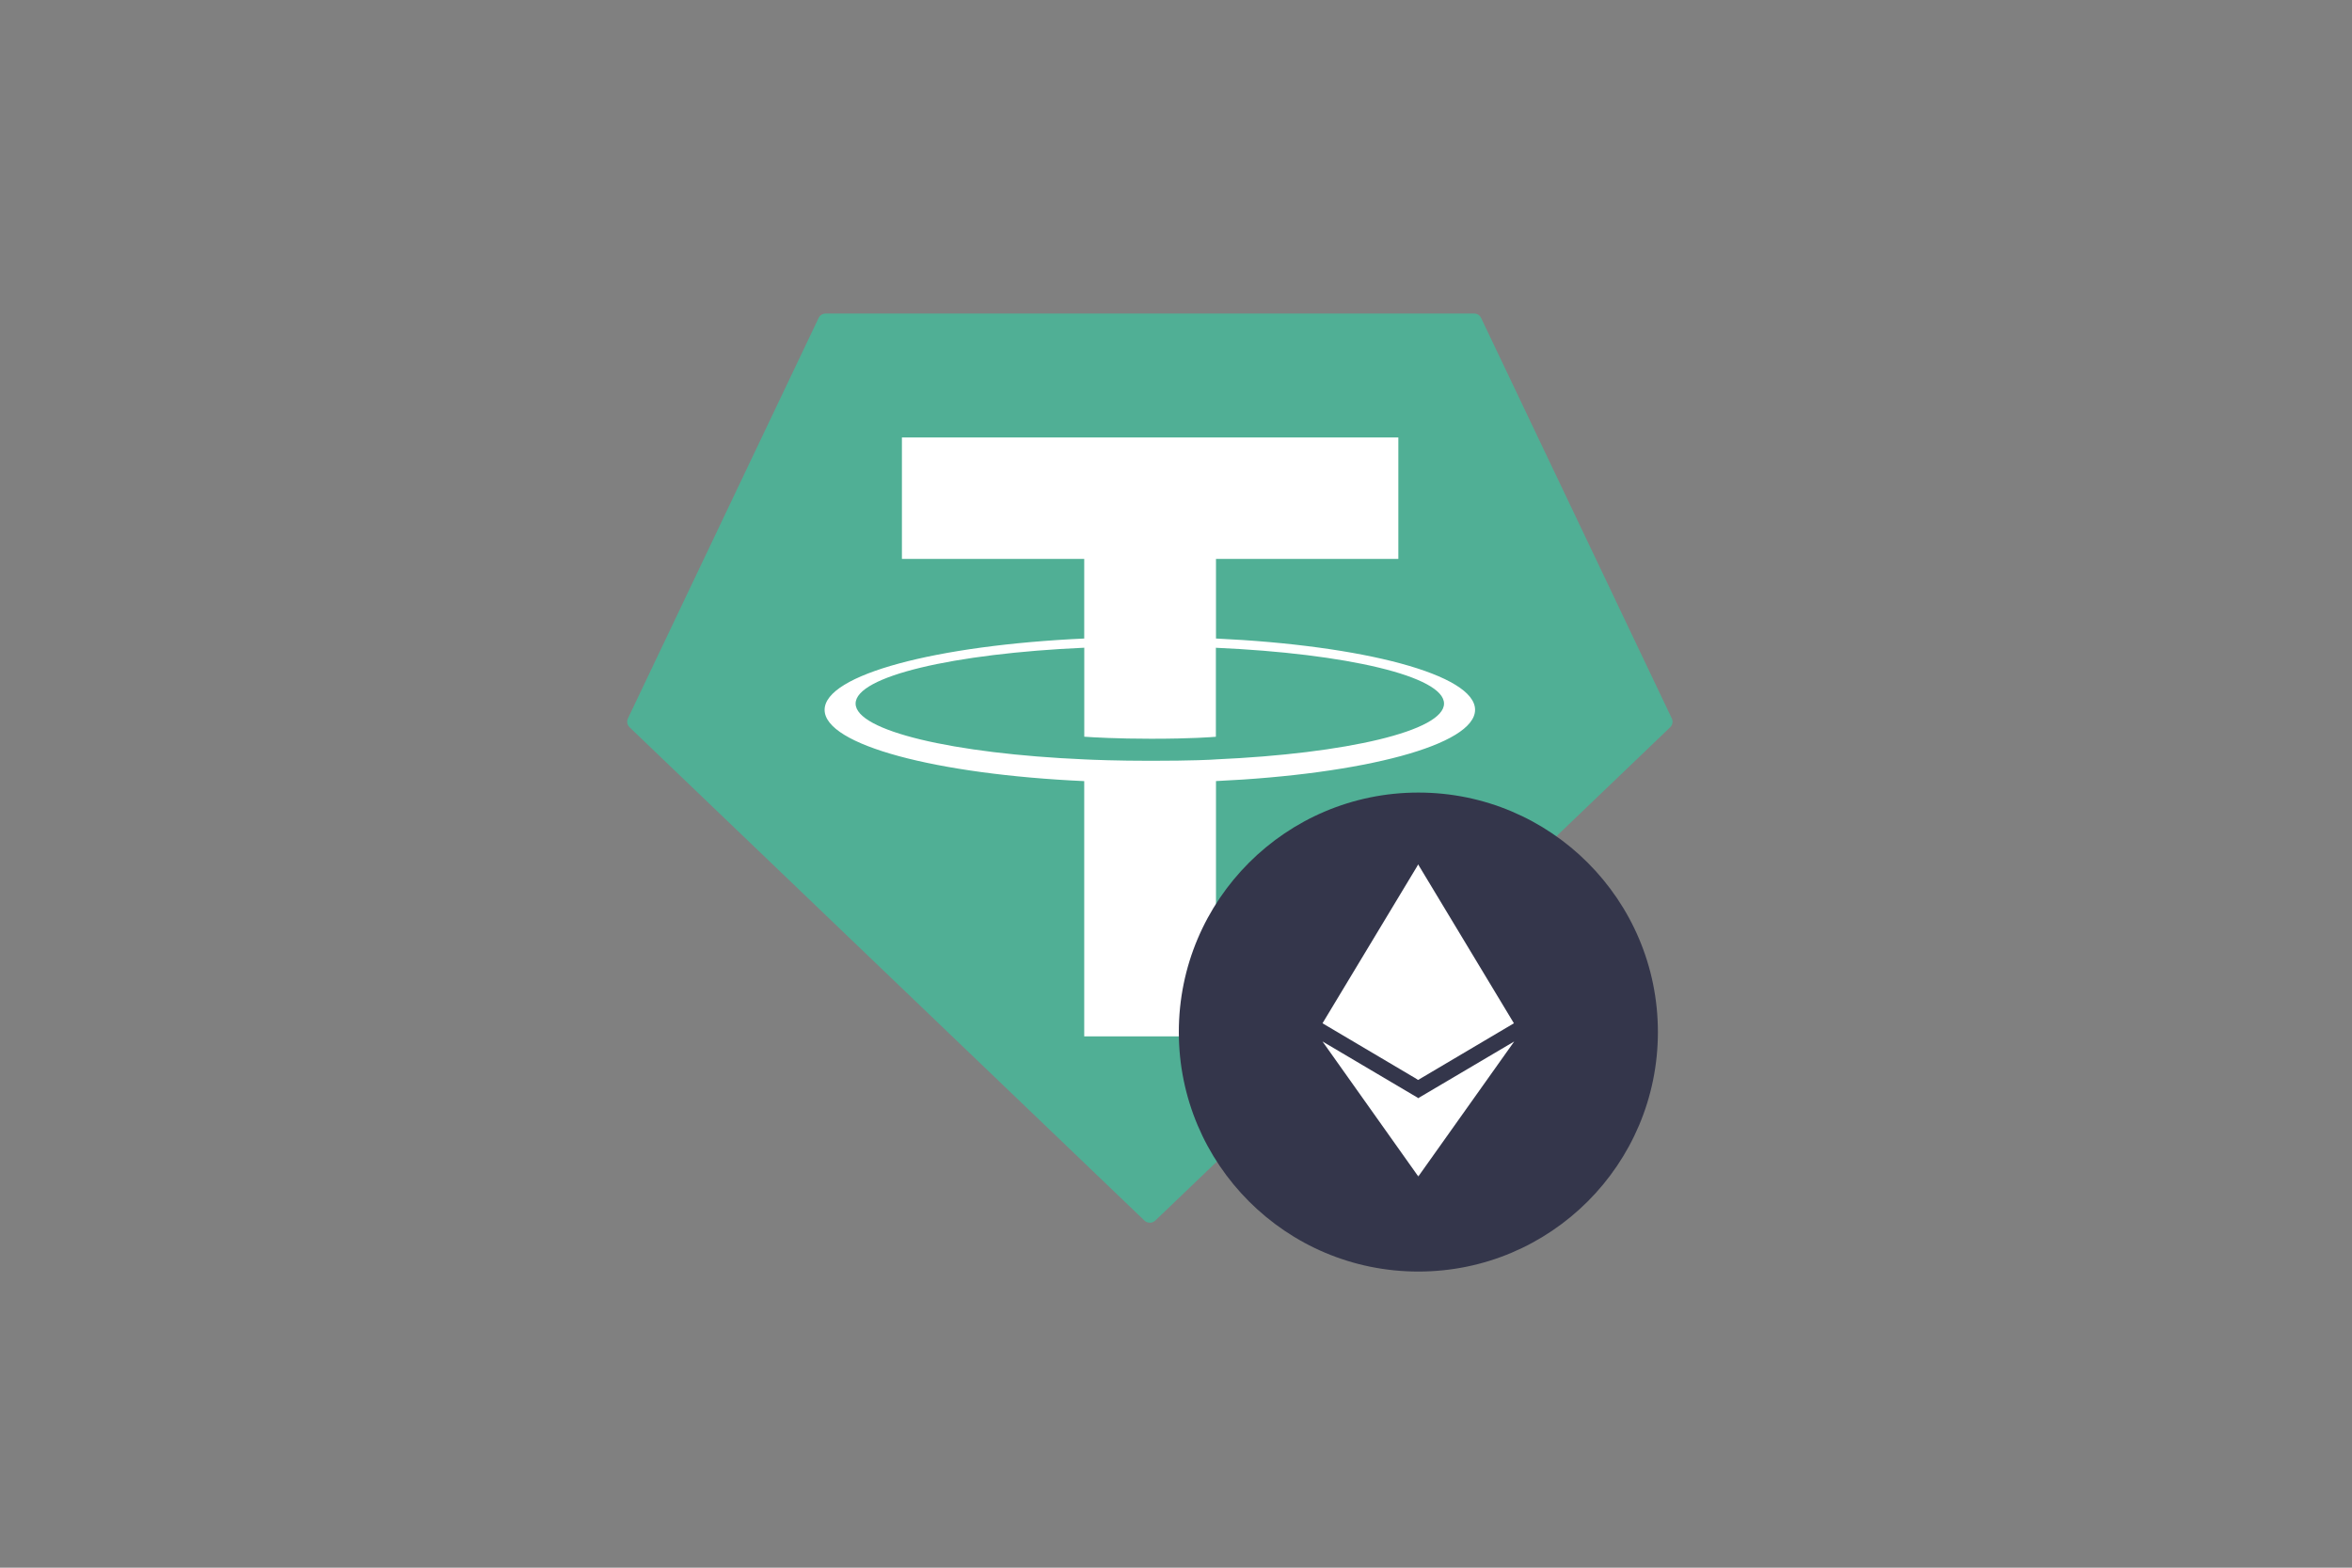 <svg width="45" height="30" viewBox="0 0 45 30" fill="none" xmlns="http://www.w3.org/2000/svg">
<rect x="0" y="0" width="45" height="30" fill="#808080" stroke="none"/>
<path fill-rule="evenodd" clip-rule="evenodd" d="M15.662 6.085L12.015 13.746C12.001 13.774 11.997 13.806 12.002 13.837C12.008 13.869 12.024 13.897 12.047 13.919L21.896 23.357C21.924 23.384 21.961 23.398 22 23.398C22.039 23.398 22.076 23.384 22.104 23.357L31.953 13.919C31.976 13.898 31.992 13.869 31.998 13.838C32.003 13.807 31.999 13.775 31.985 13.746L28.338 6.086C28.326 6.06 28.308 6.039 28.284 6.023C28.26 6.008 28.232 6 28.204 6H15.797C15.769 6 15.741 6.008 15.717 6.023C15.693 6.038 15.674 6.06 15.662 6.085Z" fill="#50AF95"/>
<path fill-rule="evenodd" clip-rule="evenodd" d="M23.265 14.532C23.195 14.538 22.829 14.559 22.015 14.559C21.366 14.559 20.906 14.54 20.745 14.532C18.24 14.422 16.37 13.986 16.37 13.464C16.37 12.942 18.24 12.507 20.745 12.395V14.098C20.909 14.11 21.378 14.137 22.026 14.137C22.803 14.137 23.193 14.105 23.263 14.099V12.396C25.763 12.507 27.628 12.943 27.628 13.464C27.628 13.985 25.763 14.421 23.263 14.532L23.265 14.532ZM23.265 12.22V10.695H26.754V8.371H17.256V10.695H20.744V12.219C17.909 12.349 15.777 12.911 15.777 13.584C15.777 14.257 17.909 14.818 20.744 14.948V19.833H23.265V14.947C26.093 14.816 28.222 14.255 28.222 13.583C28.222 12.911 26.095 12.35 23.265 12.219L23.265 12.22Z" fill="white"/>
<circle cx="27.137" cy="19.75" r="4.583" fill="#34364B"/>
<path d="M27.133 16.542L27.093 16.678V20.626L27.133 20.666L28.965 19.582L27.133 16.542Z" fill="white"/>
<path d="M27.135 16.542L25.303 19.582L27.135 20.666V18.749V16.542Z" fill="white"/>
<path d="M27.137 21.013L27.114 21.04V22.446L27.137 22.512L28.971 19.93L27.137 21.013Z" fill="white"/>
<path d="M27.135 22.512V21.013L25.303 19.93L27.135 22.512Z" fill="white"/>
</svg>
